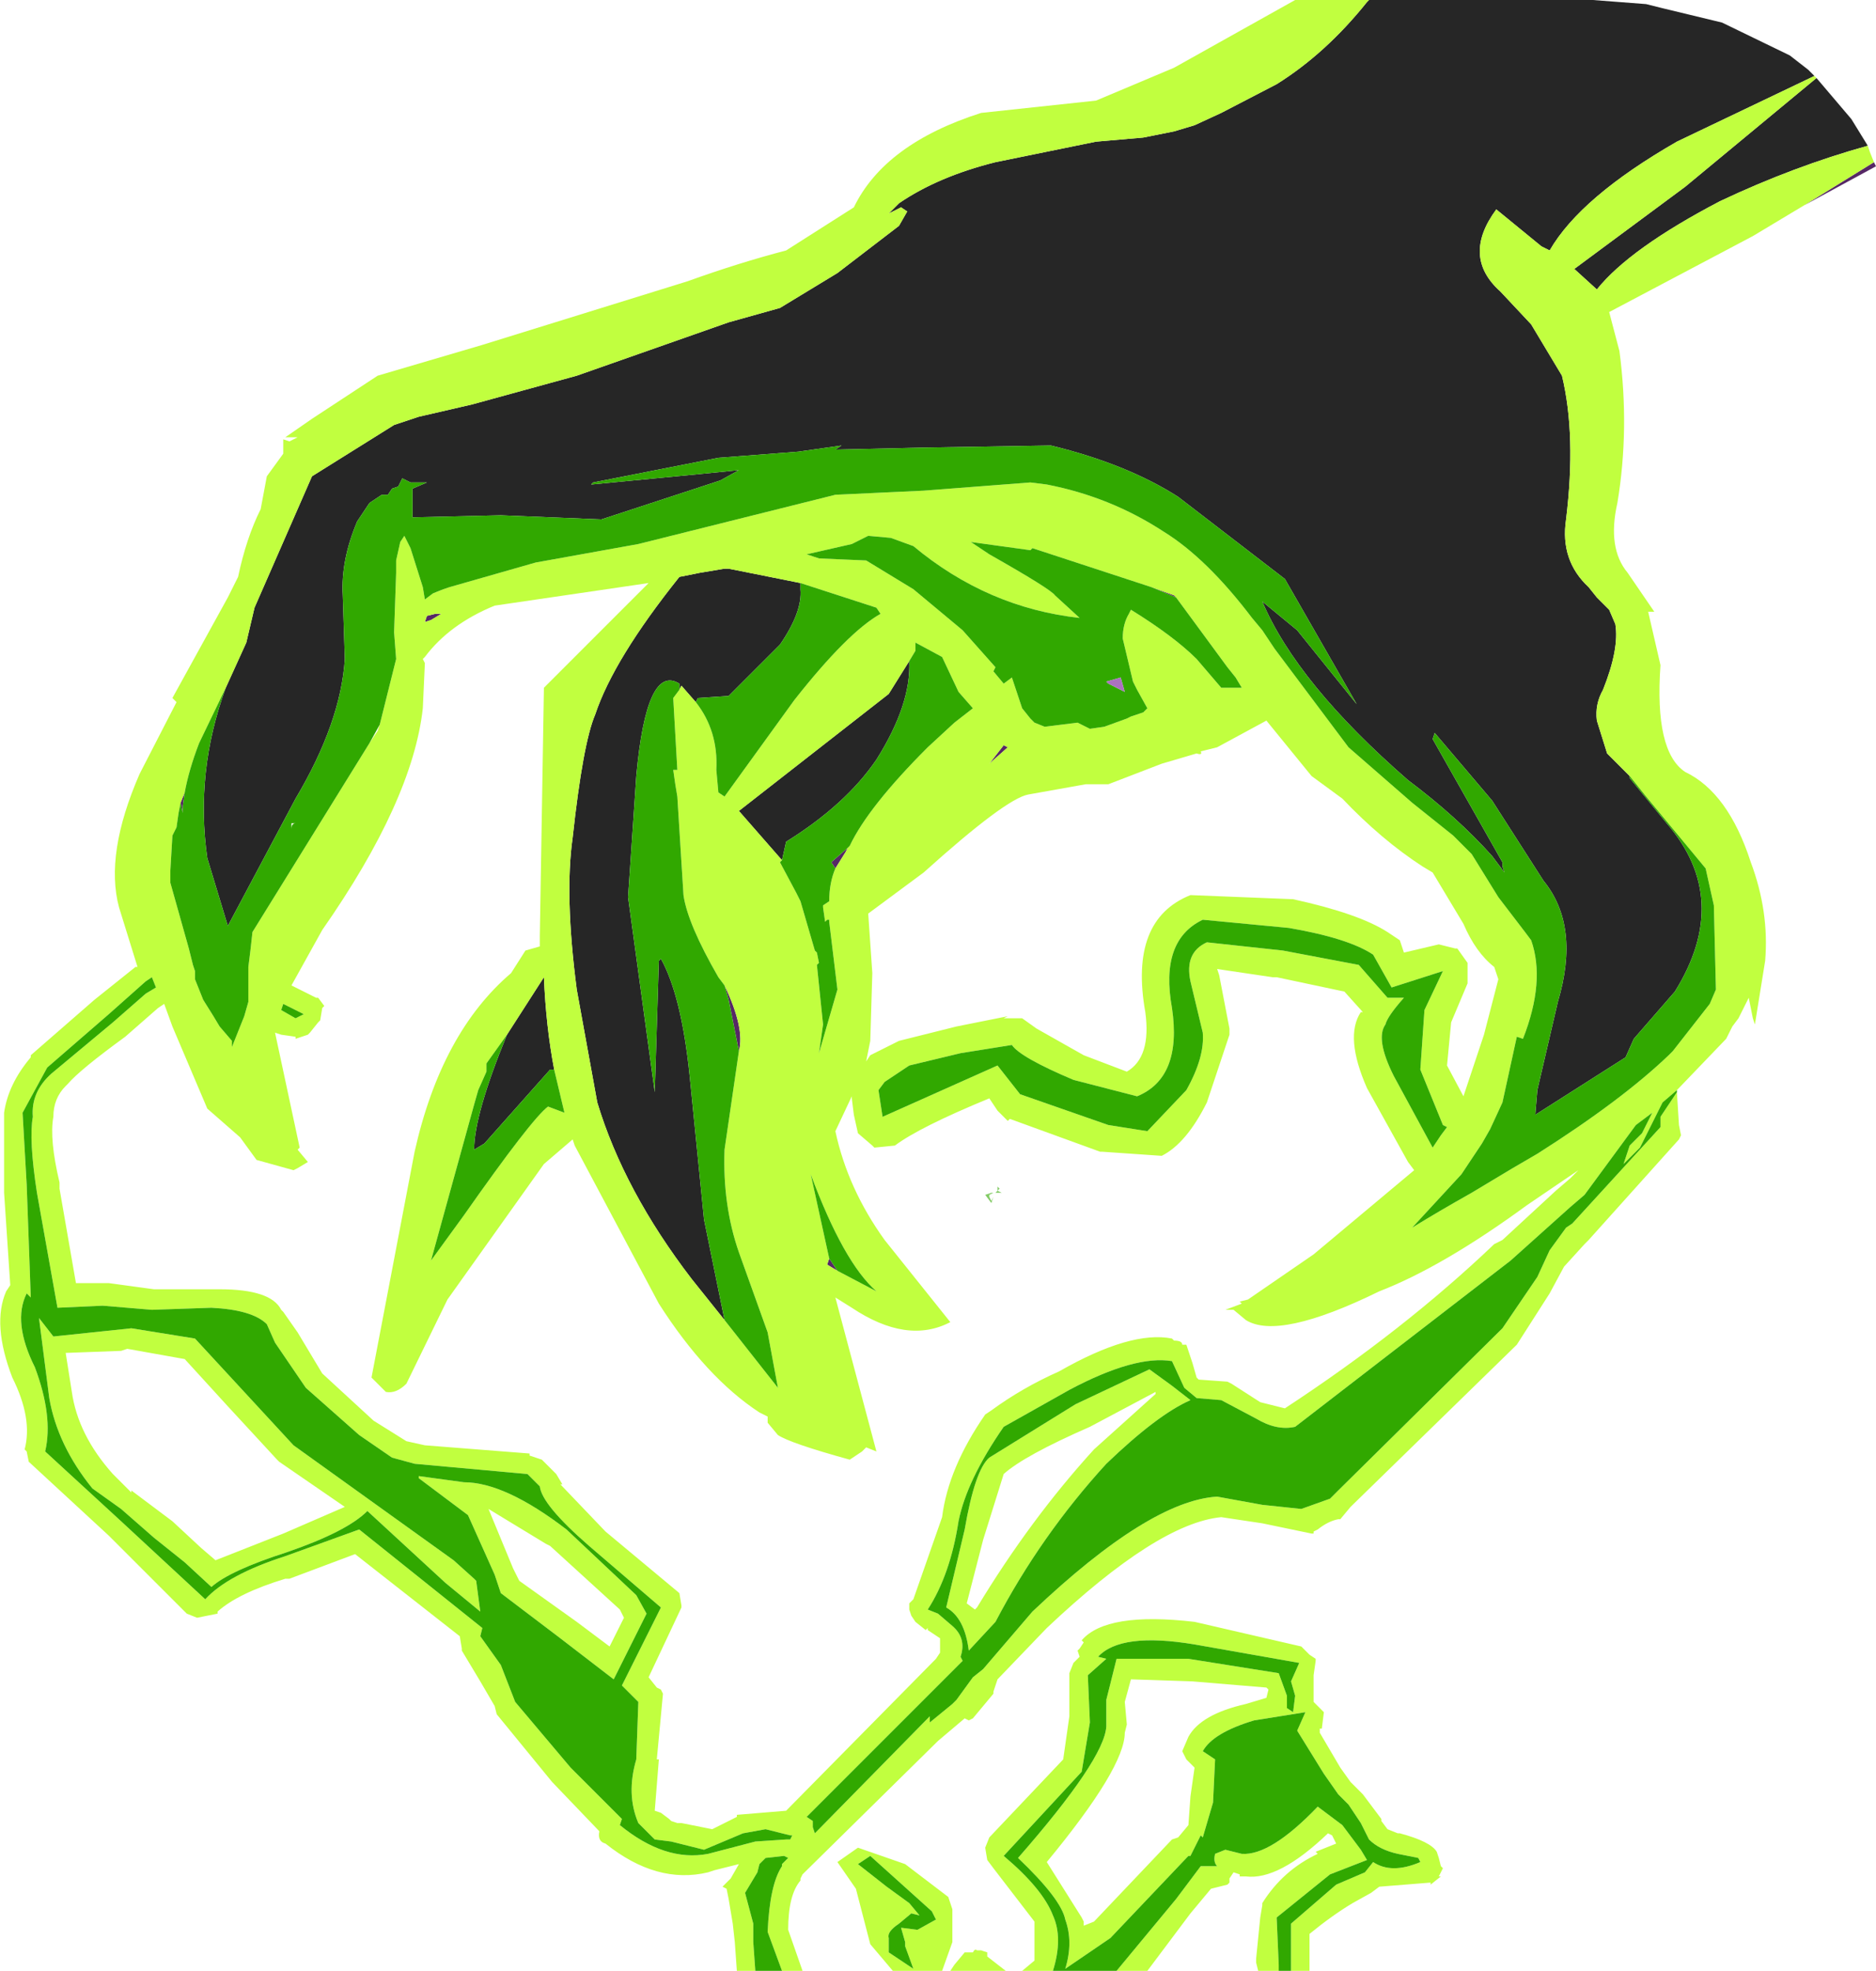 <?xml version="1.0" encoding="UTF-8" standalone="no"?>
<svg xmlns:ffdec="https://www.free-decompiler.com/flash" xmlns:xlink="http://www.w3.org/1999/xlink" ffdec:objectType="frame" height="48.0px" width="45.7px" xmlns="http://www.w3.org/2000/svg">
  <g transform="matrix(1.0, 0.0, 0.0, 1.0, 0.0, 0.0)">
    <use ffdec:characterId="2214" height="48.0" transform="matrix(1.0, 0.0, 0.0, 1.0, 0.0, 0.0)" width="45.7" xlink:href="#shape0"/>
  </g>
  <defs>
    <g id="shape0" transform="matrix(1.0, 0.0, 0.0, 1.0, 0.0, 0.0)">
      <path d="M45.65 3.95 L45.7 4.05 43.95 5.0 45.65 3.95 M4.4 19.55 L4.5 19.3 4.45 19.65 4.45 19.8 4.4 19.55 M28.65 14.55 L28.05 14.3 28.6 14.5 28.65 14.55 M17.65 24.0 Q18.15 25.05 18.0 25.6 L17.75 24.35 17.65 24.0 M20.35 21.15 L20.25 21.0 20.65 20.65 20.6 20.75 20.35 21.15 M24.55 18.2 L24.1 18.6 24.45 18.15 24.55 18.2 M10.5 15.1 L10.35 15.15 10.4 15.0 10.6 14.95 10.75 14.95 10.5 15.1 M20.4 30.95 L20.15 30.8 20.2 30.65 20.4 30.95" fill="#562866" fill-rule="evenodd" stroke="none"/>
      <path d="M33.35 0.0 L38.35 0.0 38.8 0.0 40.1 0.1 40.5 0.2 41.95 0.55 43.6 1.35 44.05 1.7 44.2 1.85 40.85 3.45 Q38.5 4.8 37.75 6.1 L37.55 6.0 36.45 5.1 Q35.6 6.25 36.55 7.1 L37.3 7.9 38.05 9.15 Q38.4 10.6 38.15 12.65 38.0 13.65 38.7 14.3 L38.9 14.55 39.2 14.85 39.35 15.2 Q39.45 15.8 39.05 16.8 38.85 17.15 38.9 17.55 L39.15 18.35 39.7 18.9 39.7 18.95 40.6 20.05 Q42.2 21.9 40.8 24.15 L39.8 25.3 39.6 25.75 37.4 27.15 37.45 26.55 37.95 24.4 Q38.5 22.55 37.6 21.45 L36.35 19.5 34.95 17.85 34.9 18.0 36.6 21.0 36.6 21.1 36.65 21.25 36.35 20.85 Q35.5 19.9 34.3 19.0 31.6 16.65 30.75 14.65 L31.6 15.35 33.05 17.15 31.3 14.1 28.7 12.1 Q27.45 11.3 25.6 10.85 L22.55 10.9 20.35 10.95 20.5 10.85 19.45 11.0 17.5 11.15 14.45 11.75 14.4 11.8 17.0 11.55 18.0 11.45 17.55 11.7 14.65 12.65 12.2 12.55 10.05 12.6 10.05 11.9 10.4 11.75 10.0 11.75 9.8 11.65 9.7 11.85 9.55 11.9 9.45 12.05 9.3 12.05 9.0 12.25 8.7 12.7 Q8.3 13.65 8.35 14.5 L8.4 16.05 Q8.3 17.6 7.2 19.45 L5.55 22.55 5.05 20.9 Q4.75 18.8 5.5 16.75 L6.0 15.65 6.2 14.8 7.6 11.6 9.6 10.35 10.2 10.15 11.5 9.85 14.05 9.15 17.75 7.85 19.0 7.5 20.4 6.65 21.9 5.5 22.1 5.15 21.95 5.05 21.65 5.2 21.9 4.95 Q22.85 4.3 24.25 3.95 L26.7 3.45 27.85 3.35 28.6 3.2 29.1 3.05 29.75 2.75 31.1 2.05 Q32.3 1.3 33.3 0.05 L33.35 0.0 M44.25 1.9 L45.1 2.9 45.5 3.55 Q43.7 4.05 41.9 4.9 39.7 6.05 38.9 7.05 L38.35 6.55 41.05 4.55 44.25 1.9 M16.95 17.1 L16.6 16.7 16.55 16.8 16.55 16.65 Q15.75 16.15 15.5 18.9 L15.3 21.85 15.95 26.6 16.05 23.4 16.1 23.35 Q16.6 24.25 16.8 26.2 L17.15 29.7 17.65 32.15 16.85 31.15 Q15.2 29.0 14.55 26.85 L14.05 24.1 Q13.75 21.8 13.95 20.4 14.2 18.1 14.5 17.4 14.95 16.05 16.55 14.05 L17.05 13.95 17.65 13.85 17.75 13.85 19.5 14.2 19.5 14.35 Q19.55 14.9 19.0 15.7 L17.75 16.95 17.0 17.0 16.95 17.1 M22.15 16.1 Q22.2 17.15 21.35 18.5 20.6 19.6 19.15 20.5 L19.05 20.95 18.0 19.75 21.65 16.9 22.15 16.1 M13.5 26.05 L13.4 26.05 11.8 27.85 11.55 28.0 Q11.55 27.15 12.35 25.2 L13.25 23.8 Q13.3 25.0 13.5 26.05" fill="#262626" fill-rule="evenodd" stroke="none"/>
      <path d="M43.95 5.0 L42.7 5.75 39.2 7.6 39.45 8.55 Q39.7 10.45 39.4 12.25 39.15 13.35 39.65 13.95 L40.3 14.9 40.15 14.9 40.45 16.2 Q40.3 18.3 41.05 18.8 42.1 19.3 42.65 21.0 43.1 22.2 43.0 23.4 L42.75 24.95 42.7 24.8 42.6 24.3 42.35 24.8 42.2 25.0 42.05 25.3 40.85 26.55 40.5 26.85 40.25 27.35 39.95 27.95 39.55 28.35 39.7 27.9 40.0 27.6 40.25 27.1 39.85 27.4 38.6 29.1 38.25 29.4 36.8 30.7 31.55 34.75 Q31.1 34.85 30.6 34.55 L29.75 34.1 29.15 34.05 28.85 33.8 28.55 33.15 Q27.65 33.0 26.05 33.85 L24.45 34.75 Q23.55 36.05 23.35 37.05 23.15 38.35 22.6 39.2 L22.85 39.3 23.2 39.6 Q23.55 39.9 23.4 40.35 L23.45 40.45 23.4 40.5 23.15 40.75 19.65 44.25 19.8 44.35 19.8 44.5 19.85 44.65 22.65 41.8 22.65 41.95 23.2 41.5 23.3 41.4 23.7 40.85 23.95 40.65 25.15 39.25 Q28.0 36.55 29.65 36.45 L30.75 36.65 31.7 36.75 32.4 36.5 32.6 36.3 36.6 32.35 37.45 31.1 37.75 30.45 38.15 29.9 38.3 29.8 40.45 27.45 40.45 27.2 40.85 26.6 40.9 27.4 40.95 27.65 40.9 27.75 38.7 30.2 38.65 30.25 38.6 30.3 38.1 30.85 37.75 31.5 36.95 32.75 32.9 36.7 32.65 37.0 32.6 37.0 Q32.35 37.05 32.1 37.25 L32.0 37.3 32.0 37.35 31.95 37.35 30.75 37.1 29.75 36.95 Q28.2 37.1 25.5 39.65 L24.3 40.9 24.2 41.2 24.2 41.25 23.7 41.85 23.6 41.9 23.5 41.85 22.85 42.4 19.55 45.65 19.5 45.75 19.5 45.8 Q19.2 46.15 19.2 47.0 L19.55 48.0 19.05 48.0 18.7 47.05 Q18.75 45.9 19.05 45.45 L19.05 45.4 19.2 45.25 19.1 45.2 18.65 45.25 18.5 45.4 18.45 45.6 18.15 46.1 18.35 46.85 18.35 47.3 18.4 48.0 17.95 48.0 17.9 47.3 17.85 46.85 17.75 46.25 17.7 46.0 17.6 45.95 17.8 45.75 18.0 45.4 17.4 45.55 17.25 45.6 Q16.0 45.9 14.75 44.9 14.55 44.85 14.6 44.6 L13.45 43.4 12.1 41.75 12.05 41.55 11.7 40.95 11.25 40.2 11.25 40.15 11.2 39.85 8.65 37.85 7.05 38.45 6.95 38.45 Q5.8 38.8 5.3 39.25 L5.3 39.3 5.05 39.35 4.8 39.4 4.55 39.3 2.65 37.4 0.7 35.6 0.65 35.35 0.6 35.3 Q0.8 34.55 0.3 33.55 -0.2 32.25 0.15 31.45 L0.25 31.3 0.1 29.05 0.1 27.1 Q0.2 26.4 0.75 25.75 L0.75 25.7 2.3 24.35 3.3 23.55 3.35 23.55 2.9 22.1 Q2.55 20.8 3.4 18.85 L4.3 17.1 4.2 17.0 5.55 14.55 5.8 14.05 Q6.0 13.1 6.35 12.4 L6.5 11.6 6.9 11.05 6.9 10.7 7.05 10.75 7.25 10.65 6.95 10.65 7.6 10.2 9.2 9.15 11.75 8.4 16.75 6.85 Q18.0 6.4 19.15 6.1 L20.8 5.05 Q21.55 3.5 23.9 2.75 L26.7 2.45 28.6 1.65 31.55 0.0 33.35 0.0 33.3 0.05 Q32.3 1.3 31.1 2.05 L29.75 2.75 29.1 3.05 28.6 3.2 27.85 3.35 26.7 3.45 24.25 3.95 Q22.85 4.3 21.9 4.95 L21.65 5.2 21.95 5.05 22.1 5.15 21.9 5.5 20.4 6.65 19.0 7.5 17.75 7.85 14.05 9.15 11.5 9.85 10.2 10.15 9.6 10.35 7.6 11.6 6.2 14.8 6.0 15.65 5.5 16.75 4.85 18.1 Q4.6 18.75 4.5 19.3 L4.4 19.55 4.35 19.8 4.3 20.15 4.2 20.35 4.15 21.2 4.15 21.5 4.6 23.1 4.7 23.5 4.75 23.65 4.75 23.85 4.95 24.35 5.2 24.75 5.35 25.0 5.65 25.35 5.65 25.5 5.95 24.75 6.05 24.4 6.05 24.2 6.05 24.1 6.05 23.55 6.1 23.15 6.15 22.7 9.0 18.1 9.2 17.8 9.25 17.65 9.65 16.05 9.6 15.4 9.65 13.95 9.65 13.7 9.65 13.65 9.75 13.2 9.85 13.05 9.95 13.25 10.0 13.35 10.3 14.3 10.35 14.6 10.55 14.45 10.8 14.35 10.95 14.3 13.05 13.7 15.55 13.25 20.35 12.05 22.5 11.95 25.1 11.75 25.5 11.8 Q27.05 12.1 28.35 12.95 29.4 13.6 30.5 15.05 L30.75 15.35 31.05 15.8 32.85 18.2 34.4 19.55 35.4 20.35 35.85 20.8 36.5 21.85 37.15 22.7 37.3 22.9 Q37.65 23.9 37.1 25.3 L36.95 25.25 36.6 26.85 36.3 27.5 36.1 27.85 35.9 28.15 35.6 28.6 34.4 29.9 Q35.05 29.5 35.85 29.05 L36.85 28.45 37.45 28.1 Q39.5 26.8 40.65 25.7 L40.75 25.6 41.65 24.45 41.8 24.1 41.75 22.05 41.55 21.15 40.1 19.4 39.7 18.9 39.15 18.35 38.9 17.55 Q38.85 17.15 39.05 16.8 39.45 15.8 39.35 15.2 L39.2 14.85 38.9 14.55 38.7 14.3 Q38.0 13.65 38.15 12.65 38.4 10.6 38.05 9.15 L37.3 7.9 36.55 7.1 Q35.6 6.25 36.45 5.1 L37.55 6.0 37.75 6.1 Q38.5 4.8 40.85 3.45 L44.2 1.85 44.25 1.9 41.05 4.55 38.35 6.55 38.9 7.05 Q39.7 6.05 41.9 4.9 43.7 4.05 45.5 3.55 L45.55 3.7 45.65 3.95 43.95 5.0 M28.65 14.55 L28.6 14.5 28.05 14.3 25.15 13.35 25.1 13.4 23.65 13.2 24.1 13.5 Q25.6 14.35 25.7 14.5 L26.3 15.05 Q24.05 14.8 22.25 13.3 L21.7 13.1 21.15 13.05 20.75 13.25 19.65 13.5 19.95 13.6 21.1 13.65 22.25 14.35 23.45 15.35 24.25 16.25 24.2 16.35 24.45 16.65 24.65 16.5 24.9 17.25 25.1 17.5 25.2 17.6 25.45 17.7 26.25 17.6 26.55 17.75 26.9 17.7 27.45 17.5 27.55 17.45 27.85 17.35 27.95 17.25 27.7 16.8 27.6 16.6 27.35 15.55 Q27.35 15.2 27.5 14.95 L27.55 14.85 Q28.6 15.5 29.15 16.05 L29.75 16.75 30.25 16.75 30.1 16.5 29.9 16.25 28.65 14.55 M29.25 18.3 Q29.3 18.4 29.15 18.35 L28.3 18.6 27.0 19.1 26.45 19.1 25.05 19.35 Q24.5 19.45 22.5 21.25 L21.15 22.25 21.25 23.7 21.2 25.35 21.1 25.85 21.2 25.7 21.9 25.35 23.3 25.0 24.55 24.75 24.45 24.8 24.9 24.8 25.25 25.05 26.4 25.7 27.45 26.1 Q28.05 25.75 27.9 24.65 27.5 22.4 29.0 21.8 L31.5 21.9 Q33.1 22.25 33.8 22.7 L34.1 22.9 34.2 23.2 35.05 23.0 35.45 23.1 35.5 23.1 35.75 23.45 35.75 23.95 35.35 24.9 35.25 25.95 35.65 26.7 36.15 25.2 36.5 23.85 36.4 23.55 Q35.95 23.2 35.65 22.5 L34.9 21.25 34.65 21.1 Q33.65 20.45 32.7 19.45 L31.95 18.9 30.85 17.55 29.65 18.2 29.25 18.3 M16.95 17.1 Q17.5 17.8 17.45 18.75 L17.5 19.3 17.65 19.4 19.35 17.05 Q20.65 15.4 21.45 14.95 L21.35 14.8 19.5 14.2 17.75 13.85 17.65 13.85 17.05 13.95 16.55 14.05 Q14.95 16.05 14.5 17.4 14.2 18.1 13.95 20.4 13.75 21.8 14.05 24.1 L14.55 26.85 Q15.2 29.0 16.85 31.15 L17.65 32.15 18.95 33.8 18.7 32.45 18.0 30.5 Q17.6 29.35 17.65 28.0 L18.0 25.6 Q18.15 25.05 17.65 24.0 L17.5 23.8 Q16.75 22.5 16.65 21.8 L16.5 19.4 16.45 19.1 16.4 18.75 16.45 18.75 16.5 18.75 16.4 17.0 16.55 16.8 16.6 16.7 16.95 17.1 M20.65 20.65 L20.7 20.6 Q21.15 19.65 22.6 18.2 L23.25 17.6 23.7 17.25 23.35 16.85 22.95 16.0 22.3 15.65 22.3 15.85 22.15 16.1 21.65 16.9 18.0 19.75 19.05 20.95 19.0 21.0 19.4 21.75 19.5 21.95 19.85 23.15 19.9 23.2 19.95 23.45 19.9 23.5 20.05 24.95 19.95 25.65 20.4 24.1 20.2 22.45 20.2 22.4 20.15 22.4 20.1 22.45 20.05 22.1 20.05 22.05 20.2 21.95 Q20.2 21.5 20.35 21.15 L20.6 20.75 20.65 20.65 M24.55 18.2 L24.45 18.15 24.1 18.6 24.55 18.2 M29.65 23.6 L29.7 23.75 29.95 25.05 29.95 25.2 29.4 26.85 Q28.9 27.85 28.3 28.15 L26.85 28.05 26.8 28.05 24.6 27.25 24.55 27.3 24.3 27.05 24.1 26.75 Q22.4 27.45 21.8 27.9 L21.3 27.95 21.25 27.9 20.9 27.6 20.8 27.15 20.75 26.75 20.75 26.7 20.35 27.55 Q20.65 28.95 21.55 30.2 L23.15 32.2 Q22.1 32.75 20.75 31.85 L20.35 31.6 21.35 35.35 21.1 35.25 21.0 35.35 20.7 35.55 Q19.25 35.15 18.95 34.95 L18.7 34.65 18.7 34.5 18.5 34.4 Q17.2 33.55 16.05 31.75 L14.0 27.9 13.95 27.75 13.25 28.35 10.9 31.65 9.9 33.7 Q9.65 33.95 9.4 33.9 L9.05 33.55 10.1 28.05 Q10.75 25.15 12.45 23.7 L12.8 23.15 13.15 23.05 13.15 22.8 13.25 16.75 15.8 14.2 12.05 14.75 Q10.95 15.2 10.35 16.0 L10.3 16.05 10.35 16.15 10.3 17.25 Q10.05 19.5 7.85 22.65 L7.1 24.0 7.7 24.3 7.75 24.3 7.9 24.5 7.85 24.55 7.8 24.85 7.75 24.9 7.55 25.15 7.5 25.2 7.35 25.25 7.2 25.3 7.2 25.25 6.85 25.2 6.7 25.15 7.3 27.95 7.25 28.0 7.5 28.3 7.25 28.45 7.15 28.5 6.25 28.25 5.85 27.7 5.05 27.0 4.2 25.0 4.0 24.45 3.85 24.55 3.05 25.25 Q1.95 26.05 1.65 26.4 L1.6 26.45 Q1.3 26.75 1.3 27.2 1.2 27.75 1.45 28.8 L1.45 28.95 1.85 31.25 2.65 31.25 3.75 31.4 3.85 31.4 5.35 31.4 Q6.6 31.4 6.85 31.9 L6.9 31.95 7.25 32.45 7.85 33.45 9.1 34.6 9.9 35.1 10.35 35.2 12.9 35.4 12.9 35.45 13.2 35.55 13.55 35.9 13.7 36.15 13.65 36.15 14.75 37.3 16.55 38.8 16.6 39.1 16.6 39.15 15.8 40.85 16.0 41.1 16.1 41.15 16.15 41.25 16.0 42.85 16.05 42.85 15.95 44.1 16.1 44.15 16.3 44.3 16.35 44.35 16.5 44.4 16.6 44.4 17.35 44.55 17.95 44.25 17.95 44.2 19.15 44.1 22.8 40.4 22.9 40.25 22.9 39.9 22.75 39.8 22.6 39.7 22.6 39.65 22.55 39.7 22.3 39.5 22.2 39.35 22.15 39.2 22.15 39.05 22.2 39.0 22.25 38.95 22.95 36.95 Q23.1 35.75 24.0 34.45 L24.15 34.35 Q24.9 33.8 25.8 33.4 27.55 32.4 28.55 32.6 L28.6 32.65 Q28.8 32.65 28.8 32.75 L28.9 32.75 29.05 33.2 29.15 33.55 29.2 33.6 29.9 33.65 30.0 33.7 30.7 34.15 31.3 34.3 Q34.2 32.4 36.4 30.3 L36.6 30.2 37.9 29.0 38.25 28.7 38.45 28.5 37.2 29.35 Q35.15 30.85 33.6 31.45 31.15 32.65 30.35 32.15 L30.05 31.9 29.85 31.9 30.25 31.75 30.2 31.7 30.4 31.65 32.0 30.55 34.45 28.5 34.3 28.3 33.3 26.5 Q32.75 25.25 33.15 24.65 L33.2 24.65 32.75 24.15 31.1 23.8 31.0 23.8 29.65 23.6 M28.55 24.55 Q28.8 26.25 27.7 26.7 L26.15 26.3 Q24.85 25.75 24.65 25.45 L23.4 25.65 22.15 25.95 21.55 26.35 21.4 26.55 21.5 27.2 24.3 25.95 24.85 26.65 27.0 27.4 27.95 27.55 28.9 26.55 Q29.35 25.75 29.3 25.15 L29.0 23.9 Q28.85 23.2 29.4 22.95 L31.25 23.15 33.1 23.5 33.8 24.3 34.2 24.3 Q33.8 24.75 33.75 24.95 33.5 25.3 33.95 26.2 L34.9 27.95 35.1 27.65 35.25 27.45 35.15 27.4 34.6 26.05 34.7 24.6 35.15 23.65 33.9 24.05 33.45 23.25 Q32.85 22.85 31.4 22.6 L29.3 22.4 Q28.25 22.9 28.55 24.55 M3.55 23.9 L2.65 24.7 1.15 26.0 0.55 27.1 0.65 28.85 0.75 31.6 0.65 31.5 Q0.3 32.2 0.85 33.3 1.3 34.5 1.1 35.35 L2.95 37.05 5.0 38.95 Q5.55 38.35 6.95 37.9 L8.75 37.25 11.75 39.65 11.7 39.85 12.2 40.55 12.55 41.45 13.9 43.05 15.15 44.3 15.1 44.45 Q16.2 45.35 17.25 45.15 L18.4 44.85 19.15 44.8 19.25 44.8 19.3 44.7 19.25 44.7 18.65 44.55 18.1 44.65 17.15 45.05 16.35 44.85 15.95 44.8 15.65 44.5 15.55 44.4 Q15.25 43.7 15.5 42.85 L15.55 41.45 15.15 41.05 16.1 39.15 14.35 37.65 Q13.2 36.65 13.15 36.2 L12.85 35.9 10.1 35.65 9.55 35.5 8.75 34.95 7.45 33.8 6.7 32.7 6.5 32.25 Q6.15 31.9 5.15 31.85 L3.7 31.9 2.5 31.8 1.4 31.85 0.9 29.05 Q0.7 27.75 0.8 27.2 0.75 26.6 1.25 26.15 L2.75 24.9 3.55 24.2 3.8 24.05 3.7 23.8 3.55 23.9 M6.9 24.45 L6.85 24.6 7.2 24.8 7.4 24.7 6.9 24.45 M10.5 15.1 L10.75 14.95 10.6 14.95 10.4 15.0 10.35 15.15 10.5 15.1 M20.2 30.65 L20.15 30.8 20.4 30.95 21.35 31.45 Q20.55 30.75 19.75 28.6 L20.2 30.65 M13.5 26.05 Q13.3 25.0 13.25 23.8 L12.35 25.2 11.85 25.9 11.85 25.95 11.85 26.1 11.65 26.55 11.55 26.9 10.5 30.7 11.3 29.6 Q12.95 27.25 13.35 26.95 L13.75 27.1 13.5 26.05 M10.2 35.95 L11.3 36.1 Q12.3 36.1 13.8 37.25 L15.5 38.85 15.75 39.3 14.95 40.9 13.65 39.9 12.2 38.8 12.05 38.35 11.4 36.9 10.2 36.0 10.2 35.95 M4.75 32.6 L5.95 33.9 7.15 35.2 11.05 38.0 11.55 38.45 11.6 38.5 11.7 39.25 10.85 38.55 8.95 36.8 Q8.45 37.3 7.0 37.8 5.6 38.25 5.15 38.65 L4.5 38.05 3.75 37.45 2.95 36.75 2.25 36.25 Q1.4 35.2 1.2 34.05 L0.95 32.1 1.3 32.55 3.2 32.35 4.75 32.6 M13.4 37.65 L13.3 37.6 11.9 36.75 12.5 38.2 12.65 38.5 14.05 39.5 14.85 40.1 15.2 39.4 15.1 39.2 13.4 37.65 M3.1 32.85 L2.95 32.9 1.6 32.95 1.75 33.9 Q1.9 34.95 2.75 35.9 L3.2 36.35 3.2 36.3 4.2 37.05 4.9 37.7 5.25 38.0 6.9 37.35 8.4 36.7 6.8 35.6 6.75 35.55 5.55 34.25 4.5 33.1 3.1 32.85 M28.55 33.75 L29.0 34.1 Q28.2 34.45 26.95 35.65 25.35 37.4 24.25 39.5 L23.6 40.2 Q23.5 39.4 23.05 39.15 L23.5 37.25 Q23.75 35.8 24.1 35.5 L26.2 34.2 28.0 33.35 28.55 33.75 M25.65 48.0 L24.9 48.0 25.2 47.75 25.2 46.8 24.2 45.5 24.05 45.3 24.0 45.0 24.1 44.75 25.9 42.85 26.05 41.8 26.05 40.8 26.05 40.75 26.15 40.5 26.3 40.35 26.25 40.2 26.3 40.15 26.4 40.0 26.35 39.95 Q26.95 39.25 29.1 39.5 L31.7 40.1 31.9 40.3 32.05 40.4 32.05 40.45 32.0 40.8 32.0 41.1 32.0 41.35 32.0 41.45 32.25 41.7 32.2 42.1 32.15 42.1 32.15 42.2 32.65 43.05 32.9 43.4 33.2 43.7 33.65 44.3 33.65 44.35 33.8 44.55 34.05 44.65 34.1 44.65 Q34.85 44.85 35.0 45.1 L35.05 45.25 35.1 45.45 35.15 45.5 35.05 45.7 35.1 45.7 34.85 45.9 34.85 45.85 33.6 45.95 33.4 46.1 32.95 46.35 Q32.45 46.65 31.9 47.1 L31.9 48.0 31.45 48.0 31.45 46.85 32.55 45.9 33.25 45.6 33.45 45.35 Q33.9 45.65 34.6 45.35 L34.55 45.25 34.05 45.15 Q33.6 45.05 33.35 44.8 L33.15 44.4 32.85 43.95 32.6 43.7 32.25 43.2 31.6 42.15 31.8 41.7 30.55 41.9 Q29.55 42.2 29.3 42.65 L29.6 42.85 29.55 43.9 29.3 44.75 29.25 44.7 29.0 45.2 28.95 45.2 27.05 47.2 25.95 47.95 Q26.15 47.3 25.95 46.75 25.85 46.25 24.8 45.25 26.9 42.85 26.95 42.05 L26.95 41.4 27.2 40.4 28.95 40.4 31.15 40.75 31.35 41.3 31.35 41.6 31.5 41.7 31.55 41.3 31.45 40.95 31.65 40.5 29.1 40.05 Q27.3 39.75 26.75 40.35 L26.95 40.4 26.5 40.8 26.55 41.95 26.35 43.15 24.45 45.2 Q25.4 46.0 25.65 46.65 25.9 47.2 25.65 48.0 M28.15 33.95 L28.15 33.9 26.55 34.75 Q24.95 35.45 24.45 35.9 L23.95 37.5 23.55 39.05 23.75 39.2 23.8 39.15 Q25.1 37.0 26.65 35.3 L28.15 33.95 M31.15 48.0 L30.65 48.0 30.6 47.8 30.6 47.7 30.7 46.7 30.75 46.4 30.75 46.35 Q31.25 45.55 32.1 45.15 L32.05 45.1 32.55 44.9 32.45 44.7 32.35 44.65 Q31.15 45.8 30.35 45.7 L30.2 45.7 30.2 45.65 30.05 45.6 29.95 45.75 29.95 45.85 29.9 45.9 29.5 46.0 29.0 46.6 27.95 48.0 27.2 48.0 28.65 46.25 29.25 45.45 29.3 45.45 29.65 45.45 Q29.55 45.35 29.6 45.15 L29.85 45.05 30.25 45.15 Q30.95 45.2 32.1 44.0 L32.7 44.45 33.15 45.05 33.3 45.3 32.4 45.65 31.1 46.7 31.15 47.85 31.15 48.0 M27.55 40.9 L27.4 41.45 27.45 42.0 27.4 42.2 Q27.4 43.05 25.5 45.35 L26.35 46.7 26.4 46.8 26.4 46.9 26.65 46.8 28.55 44.8 28.7 44.75 28.95 44.45 29.0 43.75 29.1 43.05 28.95 42.9 28.9 42.85 28.8 42.65 28.95 42.3 Q29.25 41.75 30.35 41.5 L30.85 41.35 30.9 41.15 30.85 41.1 29.05 40.95 27.55 40.9 M20.9 45.4 L21.6 45.95 22.15 46.35 22.4 46.65 22.2 46.6 21.9 46.85 Q21.6 47.05 21.65 47.2 L21.65 47.55 22.25 47.95 22.05 47.4 22.05 47.3 21.95 46.95 22.35 47.0 22.8 46.75 22.7 46.55 21.2 45.2 20.9 45.4 M24.05 47.55 L24.05 47.65 24.5 48.0 23.15 48.0 23.25 47.85 23.5 47.55 23.7 47.55 Q23.75 47.45 23.8 47.5 L23.9 47.5 24.05 47.55 M20.85 46.0 L20.4 45.35 20.9 45.0 22.05 45.4 23.1 46.2 23.2 46.5 23.2 47.3 22.95 48.0 21.75 48.0 21.2 47.35 20.85 46.0" fill="#c1ff3f" fill-rule="evenodd" stroke="none"/>
      <path d="M40.85 26.55 L40.85 26.6 40.45 27.2 40.45 27.45 38.3 29.8 38.15 29.9 37.75 30.45 37.45 31.1 36.6 32.35 32.6 36.3 32.4 36.5 31.7 36.75 30.75 36.65 29.65 36.45 Q28.0 36.55 25.15 39.25 L23.95 40.65 23.7 40.85 23.3 41.4 23.2 41.5 22.65 41.95 22.65 41.8 19.85 44.65 19.8 44.5 19.8 44.35 19.65 44.25 23.15 40.75 23.4 40.5 23.45 40.45 23.4 40.35 Q23.55 39.9 23.2 39.6 L22.85 39.3 22.6 39.2 Q23.15 38.35 23.35 37.05 23.55 36.05 24.45 34.75 L26.05 33.85 Q27.65 33.0 28.55 33.15 L28.85 33.8 29.15 34.05 29.75 34.1 30.6 34.55 Q31.1 34.85 31.55 34.75 L36.8 30.7 38.25 29.4 38.6 29.1 39.85 27.4 40.25 27.1 40.0 27.6 39.7 27.9 39.55 28.35 39.95 27.95 40.25 27.35 40.5 26.85 40.85 26.55 M19.05 48.0 L18.4 48.0 18.35 47.3 18.35 46.85 18.15 46.1 18.45 45.6 18.5 45.4 18.65 45.25 19.1 45.2 19.2 45.25 19.05 45.4 19.05 45.45 Q18.75 45.9 18.7 47.05 L19.05 48.0 M39.7 18.9 L40.1 19.4 41.55 21.15 41.75 22.05 41.8 24.1 41.65 24.45 40.75 25.6 40.65 25.7 Q39.5 26.8 37.45 28.1 L36.85 28.45 35.85 29.05 Q35.05 29.5 34.4 29.9 L35.6 28.6 35.9 28.15 36.1 27.85 36.3 27.5 36.6 26.85 36.95 25.25 37.1 25.3 Q37.65 23.9 37.3 22.9 L37.15 22.7 36.5 21.85 35.85 20.8 35.4 20.35 34.4 19.55 32.85 18.2 31.05 15.8 30.75 15.35 30.5 15.05 Q29.4 13.6 28.35 12.95 27.05 12.1 25.5 11.8 L25.1 11.75 22.5 11.95 20.35 12.05 15.55 13.25 13.05 13.7 10.95 14.3 10.8 14.35 10.55 14.45 10.35 14.6 10.3 14.3 10.0 13.35 9.95 13.25 9.85 13.05 9.75 13.2 9.65 13.65 9.65 13.7 9.65 13.95 9.6 15.4 9.65 16.05 9.25 17.65 9.0 18.1 6.15 22.7 6.1 23.15 6.05 23.55 6.05 24.1 6.05 24.2 6.05 24.4 5.95 24.75 5.65 25.5 5.65 25.35 5.35 25.0 5.2 24.75 4.95 24.35 4.75 23.85 4.75 23.65 4.7 23.5 4.6 23.1 4.15 21.5 4.15 21.2 4.2 20.35 4.3 20.15 4.35 19.8 4.4 19.55 4.45 19.8 4.45 19.65 4.5 19.3 Q4.6 18.75 4.85 18.1 L5.5 16.75 Q4.75 18.8 5.05 20.9 L5.55 22.55 7.2 19.45 Q8.3 17.6 8.4 16.05 L8.35 14.5 Q8.3 13.65 8.7 12.7 L9.0 12.25 9.3 12.05 9.45 12.05 9.55 11.9 9.7 11.85 9.8 11.65 10.0 11.75 10.4 11.75 10.05 11.9 10.05 12.6 12.2 12.55 14.65 12.65 17.55 11.7 18.0 11.45 17.0 11.55 14.4 11.8 14.45 11.75 17.5 11.15 19.45 11.0 20.5 10.85 20.35 10.95 22.55 10.9 25.6 10.85 Q27.45 11.3 28.7 12.1 L31.3 14.1 33.05 17.15 31.6 15.35 30.75 14.65 Q31.6 16.65 34.3 19.0 35.5 19.9 36.35 20.85 L36.65 21.25 36.6 21.1 36.6 21.0 34.9 18.0 34.95 17.85 36.35 19.5 37.6 21.45 Q38.5 22.55 37.95 24.4 L37.45 26.55 37.4 27.15 39.6 25.75 39.8 25.3 40.8 24.15 Q42.2 21.9 40.6 20.05 L39.7 18.95 39.7 18.9 M28.05 14.3 L28.65 14.55 29.9 16.25 30.1 16.5 30.25 16.75 29.75 16.75 29.15 16.05 Q28.6 15.5 27.55 14.85 L27.5 14.95 Q27.35 15.2 27.35 15.55 L27.6 16.6 27.7 16.8 27.95 17.25 27.85 17.35 27.55 17.45 27.45 17.5 26.9 17.7 26.55 17.75 26.25 17.6 25.45 17.7 25.2 17.6 25.1 17.5 24.9 17.25 24.65 16.5 24.45 16.65 24.2 16.35 24.25 16.25 23.45 15.35 22.25 14.35 21.1 13.65 19.95 13.6 19.65 13.5 20.75 13.25 21.15 13.05 21.7 13.1 22.25 13.3 Q24.05 14.8 26.3 15.05 L25.7 14.5 Q25.6 14.35 24.1 13.5 L23.65 13.2 25.1 13.4 25.15 13.35 28.05 14.3 M26.95 16.6 L27.0 16.65 27.4 16.85 27.3 16.5 26.95 16.6 M19.5 14.2 L21.35 14.8 21.45 14.95 Q20.65 15.4 19.35 17.05 L17.65 19.4 17.5 19.3 17.45 18.75 Q17.5 17.8 16.95 17.1 L17.0 17.0 17.75 16.95 19.0 15.7 Q19.55 14.9 19.5 14.35 L19.5 14.2 M16.55 16.8 L16.4 17.0 16.5 18.75 16.45 18.75 16.4 18.75 16.45 19.1 16.5 19.4 16.65 21.8 Q16.75 22.5 17.5 23.8 L17.65 24.0 17.75 24.35 18.0 25.6 17.65 28.0 Q17.6 29.35 18.0 30.5 L18.7 32.45 18.95 33.8 17.65 32.15 17.15 29.7 16.8 26.2 Q16.6 24.25 16.1 23.35 L16.05 23.4 15.95 26.6 15.3 21.85 15.5 18.9 Q15.75 16.15 16.55 16.65 L16.55 16.8 M22.15 16.1 L22.3 15.85 22.3 15.65 22.95 16.0 23.35 16.85 23.7 17.25 23.25 17.6 22.6 18.2 Q21.15 19.65 20.7 20.6 L20.65 20.65 20.25 21.0 20.35 21.15 Q20.2 21.5 20.2 21.95 L20.05 22.05 20.05 22.1 20.1 22.45 20.15 22.4 20.2 22.4 20.2 22.45 20.4 24.1 19.95 25.65 20.05 24.95 19.9 23.5 19.95 23.45 19.9 23.2 19.85 23.15 19.5 21.95 19.4 21.75 19.0 21.0 19.05 20.95 19.15 20.5 Q20.6 19.6 21.35 18.5 22.2 17.15 22.15 16.1 M28.55 24.55 Q28.25 22.9 29.3 22.4 L31.4 22.6 Q32.85 22.85 33.45 23.25 L33.9 24.05 35.15 23.65 34.7 24.6 34.6 26.05 35.15 27.4 35.25 27.45 35.1 27.65 34.9 27.95 33.95 26.2 Q33.5 25.3 33.75 24.95 33.8 24.75 34.2 24.3 L33.8 24.3 33.1 23.5 31.25 23.15 29.4 22.95 Q28.85 23.2 29.0 23.9 L29.3 25.15 Q29.35 25.75 28.9 26.55 L27.95 27.55 27.0 27.4 24.85 26.65 24.3 25.95 21.5 27.2 21.4 26.55 21.55 26.35 22.15 25.95 23.4 25.65 24.65 25.45 Q24.85 25.75 26.15 26.3 L27.7 26.7 Q28.8 26.25 28.55 24.55 M3.55 23.9 L3.7 23.8 3.8 24.05 3.55 24.2 2.75 24.9 1.25 26.15 Q0.75 26.6 0.8 27.2 0.7 27.75 0.9 29.05 L1.4 31.85 2.5 31.8 3.7 31.9 5.15 31.85 Q6.15 31.9 6.5 32.25 L6.7 32.7 7.45 33.8 8.75 34.95 9.55 35.5 10.1 35.65 12.85 35.9 13.15 36.2 Q13.2 36.65 14.35 37.65 L16.1 39.15 15.15 41.05 15.55 41.45 15.5 42.85 Q15.25 43.7 15.55 44.4 L15.65 44.5 15.95 44.8 16.35 44.85 17.15 45.05 18.1 44.65 18.65 44.55 19.25 44.7 19.3 44.7 19.25 44.8 19.15 44.8 18.4 44.85 17.25 45.15 Q16.2 45.35 15.1 44.45 L15.15 44.3 13.9 43.05 12.55 41.45 12.2 40.55 11.7 39.85 11.75 39.65 8.75 37.25 6.95 37.9 Q5.55 38.35 5.0 38.95 L2.95 37.05 1.1 35.35 Q1.3 34.5 0.85 33.3 0.3 32.2 0.65 31.5 L0.75 31.6 0.65 28.85 0.55 27.1 1.15 26.0 2.65 24.7 3.55 23.9 M7.2 20.05 L7.1 20.05 7.1 20.2 Q7.1 20.05 7.2 20.05 M6.9 24.45 L7.4 24.7 7.2 24.8 6.85 24.6 6.9 24.45 M20.2 30.65 L19.75 28.6 Q20.55 30.75 21.35 31.45 L20.4 30.95 20.2 30.65 M12.35 25.2 Q11.55 27.15 11.55 28.0 L11.8 27.85 13.4 26.05 13.5 26.05 13.75 27.1 13.35 26.95 Q12.95 27.25 11.3 29.6 L10.5 30.7 11.55 26.9 11.65 26.55 11.85 26.1 11.85 25.95 11.85 25.9 12.35 25.2 M4.75 32.6 L3.2 32.35 1.3 32.55 0.95 32.1 1.2 34.05 Q1.4 35.2 2.25 36.25 L2.95 36.75 3.75 37.45 4.5 38.05 5.15 38.65 Q5.6 38.25 7.0 37.8 8.45 37.3 8.95 36.8 L10.85 38.55 11.7 39.25 11.6 38.5 11.55 38.45 11.05 38.0 7.15 35.2 5.95 33.9 4.75 32.6 M10.2 35.95 L10.2 36.0 11.4 36.9 12.05 38.35 12.2 38.8 13.65 39.9 14.95 40.9 15.75 39.3 15.5 38.85 13.8 37.25 Q12.3 36.1 11.3 36.1 L10.2 35.95 M28.55 33.75 L28.0 33.35 26.2 34.2 24.1 35.5 Q23.75 35.8 23.5 37.25 L23.05 39.15 Q23.5 39.4 23.6 40.2 L24.25 39.5 Q25.35 37.4 26.95 35.65 28.2 34.45 29.0 34.1 L28.55 33.75 M25.65 48.0 Q25.9 47.2 25.65 46.65 25.4 46.0 24.45 45.2 L26.35 43.15 26.55 41.95 26.5 40.8 26.95 40.4 26.75 40.35 Q27.3 39.75 29.1 40.05 L31.65 40.5 31.45 40.95 31.55 41.3 31.5 41.7 31.35 41.6 31.35 41.3 31.15 40.75 28.95 40.4 27.2 40.4 26.95 41.4 26.95 42.05 Q26.9 42.85 24.8 45.25 25.85 46.25 25.95 46.75 26.15 47.3 25.95 47.95 L27.05 47.2 28.95 45.2 29.0 45.2 29.25 44.7 29.3 44.75 29.55 43.9 29.6 42.85 29.3 42.65 Q29.55 42.2 30.55 41.9 L31.8 41.7 31.6 42.15 32.25 43.2 32.6 43.7 32.85 43.95 33.15 44.4 33.35 44.8 Q33.6 45.05 34.05 45.15 L34.55 45.25 34.6 45.35 Q33.9 45.65 33.45 45.35 L33.25 45.6 32.55 45.9 31.45 46.85 31.45 48.0 31.15 48.0 31.15 47.85 31.1 46.7 32.4 45.65 33.3 45.3 33.15 45.05 32.7 44.45 32.1 44.0 Q30.95 45.2 30.25 45.15 L29.85 45.05 29.6 45.15 Q29.55 45.35 29.65 45.45 L29.3 45.45 29.25 45.45 28.65 46.25 27.2 48.0 25.65 48.0 M20.9 45.4 L21.2 45.2 22.7 46.55 22.8 46.75 22.35 47.0 21.95 46.95 22.05 47.3 22.05 47.4 22.25 47.95 21.65 47.55 21.65 47.2 Q21.6 47.05 21.9 46.85 L22.2 46.6 22.4 46.65 22.15 46.35 21.6 45.95 20.9 45.4" fill="#31a800" fill-rule="evenodd" stroke="none"/>
      <path d="M26.95 16.6 L27.3 16.5 27.4 16.85 27.0 16.65 26.95 16.6" fill="#ab72bf" fill-rule="evenodd" stroke="none"/>
      <path d="M24.3 28.9 L24.35 28.95 24.3 29.0 24.3 28.9 M24.3 29.0 L24.4 29.05 24.3 29.05 24.25 29.05 24.3 29.0 M24.1 29.1 L24.1 29.15 24.15 29.25 24.2 29.15 24.15 29.3 24.0 29.1 24.15 29.05 24.2 29.05 24.1 29.1" fill="#31a800" fill-opacity="0.6" fill-rule="evenodd" stroke="none"/>
    </g>
  </defs>
</svg>
